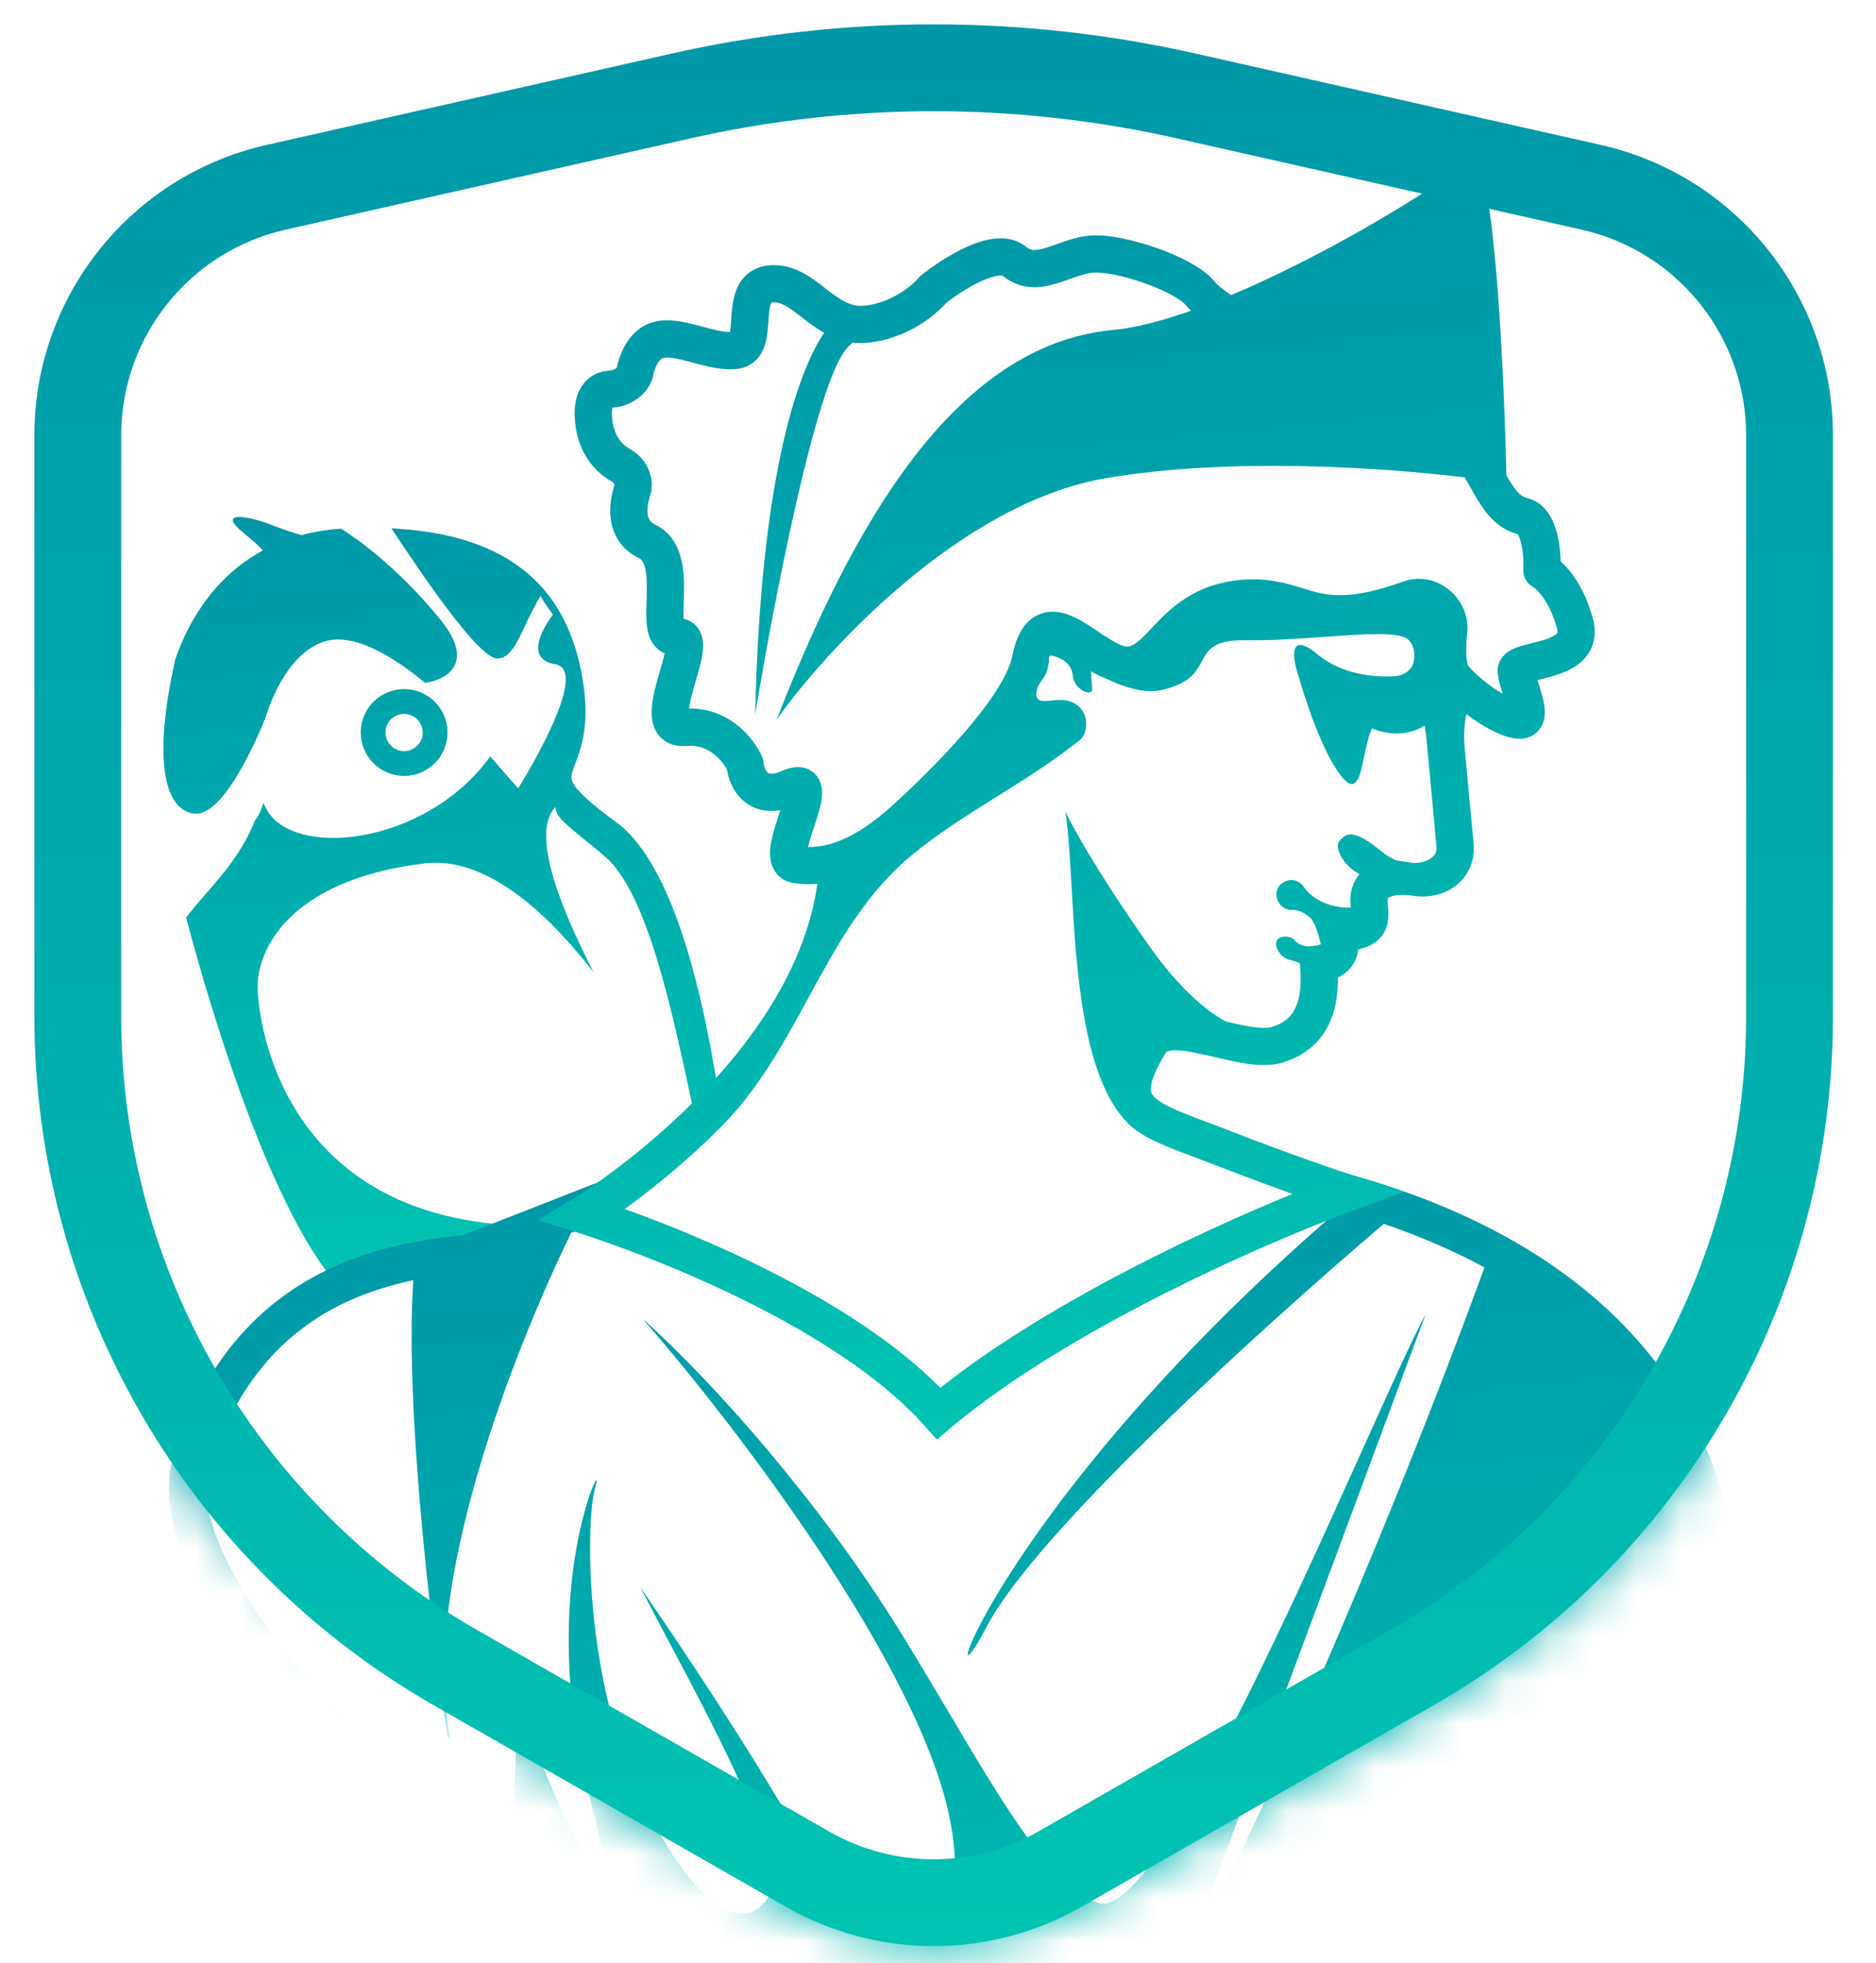 <svg width="43" height="45" viewBox="0 0 43 45" fill="none" xmlns="http://www.w3.org/2000/svg">
<mask id="mask0" mask-type="alpha" maskUnits="userSpaceOnUse" x="0" y="0" width="43" height="45">
<path d="M0.788 9.979C0.788 6.788 2.999 4.024 6.111 3.322L15.396 1.228C19.349 0.336 23.452 0.336 27.406 1.228L36.691 3.322C39.803 4.024 42.013 6.788 42.013 9.979V23.297C42.013 29.821 38.52 35.846 32.858 39.088L24.791 43.706C22.691 44.909 20.111 44.909 18.011 43.706L9.943 39.088C4.281 35.846 0.788 29.821 0.788 23.297V9.979Z" fill="white"/>
</mask>
<g mask="url(#mask0)">
<path fill-rule="evenodd" clip-rule="evenodd" d="M6.911 12.266C6.663 12.197 6.368 12.091 6.11 11.99C5.823 11.879 5.198 11.739 5.364 11.997C5.418 12.079 5.542 12.183 5.674 12.294L5.674 12.294C5.802 12.4 5.937 12.513 6.022 12.618C5.193 13.069 4.594 13.784 4.206 14.639C4.138 14.79 4.076 14.946 4.02 15.105C3.501 17.412 3.762 18.537 4.43 18.648C5.003 18.744 5.685 17.438 6.084 16.457C6.37 15.509 6.978 14.658 7.745 14.658C8.349 14.658 9.081 15.102 9.745 15.653C10.108 15.608 10.954 15.28 10.116 14.231C9.333 13.253 8.426 12.495 7.816 12.118C7.871 12.114 7.927 12.111 7.984 12.109C8.136 12.103 8.284 12.1 8.427 12.099C8.279 12.1 8.128 12.103 7.972 12.109C7.592 12.124 7.239 12.178 6.911 12.266ZM4.71 20.497C4.548 20.684 4.395 20.86 4.266 21.033C4.596 22.28 5.011 23.661 5.477 24.958C6.144 26.817 6.932 28.554 7.747 29.462C8.438 29.139 9.156 28.953 9.847 28.84C10.14 28.793 10.429 28.759 10.708 28.733L12.278 28.118C12.113 28.105 11.945 28.094 11.774 28.086C6.452 27.818 5.906 23.407 5.906 22.604C5.906 21.8 6.588 20.176 9.727 19.791C11.068 19.626 12.443 20.789 13.606 22.286C12.771 20.661 12.187 19.079 12.729 18.496C12.742 18.71 12.947 18.877 13.359 19.212L13.359 19.212L13.359 19.212C13.503 19.329 13.672 19.466 13.867 19.633C14.833 20.463 15.398 23.121 15.899 25.476L15.899 25.476C15.921 25.58 15.943 25.683 15.965 25.785C16.141 25.616 16.318 25.438 16.495 25.251C16.39 24.541 16.259 23.802 16.097 23.088C15.891 22.177 15.633 21.295 15.315 20.558C15.127 20.122 14.912 19.724 14.666 19.398C14.575 19.277 14.48 19.167 14.38 19.067C14.298 18.985 14.211 18.911 14.122 18.845C13.81 18.616 13.588 18.438 13.432 18.294C13.372 18.238 13.321 18.187 13.278 18.14C13.259 18.12 13.242 18.1 13.227 18.082C13.213 18.066 13.201 18.05 13.19 18.035C13.153 17.985 13.131 17.946 13.118 17.914C13.11 17.896 13.105 17.88 13.102 17.866L13.101 17.86C13.094 17.824 13.095 17.784 13.11 17.722C13.124 17.666 13.15 17.599 13.181 17.519C13.303 17.201 13.504 16.676 13.383 15.767C13.235 14.654 12.819 13.684 11.94 13.019C11.162 12.431 10.056 12.111 8.543 12.099C8.691 12.101 8.834 12.105 8.973 12.112C9.706 13.223 10.969 15.084 11.395 15.094C11.68 15.101 11.845 14.748 12.045 14.322L12.045 14.322C12.145 14.109 12.254 13.877 12.39 13.663C12.469 13.813 12.675 14.089 12.675 14.089C12.675 14.089 11.876 15.084 12.729 15.226C13.582 15.369 11.876 18.07 11.876 18.07C11.766 17.947 11.533 17.679 11.255 17.36L11.255 17.36L11.255 17.36L11.237 17.34C9.875 19.227 7.136 19.652 6.261 18.757C6.168 18.661 6.094 18.541 6.038 18.401C5.987 18.579 5.925 18.716 5.851 18.79C5.573 19.505 5.114 20.033 4.71 20.497L4.71 20.497ZM8.836 16.79C8.836 17.026 9.027 17.217 9.263 17.217C9.498 17.217 9.689 17.026 9.689 16.79C9.689 16.555 9.498 16.364 9.263 16.364C9.027 16.364 8.836 16.555 8.836 16.79ZM8.268 16.79C8.268 17.34 8.713 17.785 9.263 17.785C9.812 17.785 10.258 17.34 10.258 16.79C10.258 16.241 9.812 15.795 9.263 15.795C8.713 15.795 8.268 16.241 8.268 16.79Z" fill="url(#paint0_linear)"/>
<path fill-rule="evenodd" clip-rule="evenodd" d="M14.039 27.617L13.752 27.082L10.609 28.314C10.34 28.34 10.062 28.373 9.778 28.42C8.251 28.668 6.538 29.273 5.255 30.915C4.745 31.568 4.31 32.376 3.983 33.373C3.785 33.974 3.865 34.667 4.108 35.378C4.353 36.094 4.78 36.873 5.339 37.677C6.46 39.286 8.151 41.048 10.134 42.68C10.775 43.207 11.448 43.723 12.144 44.216L12.153 44.245C12.183 44.258 12.212 44.272 12.242 44.285C13.619 45.254 15.084 46.136 16.567 46.857C18.455 48.045 20.399 49.105 22.458 49.112C23.958 49.117 24.075 49.588 24.167 49.958C24.244 50.272 24.304 50.513 25.169 50.339L25.794 48.656C30.911 48.064 34.714 45.462 36.269 44.398L36.273 44.395L36.275 44.394L36.277 44.392C36.464 44.265 36.612 44.163 36.726 44.09L36.743 44.079L36.76 44.066C38.741 42.502 40.224 39.049 39.76 35.584C39.287 32.063 36.817 28.573 30.989 26.934L30.857 26.895L30.724 26.943C28.812 27.641 24.386 29.561 21.554 31.817C20.229 30.476 18.289 29.41 16.673 28.673C15.799 28.274 15.005 27.965 14.429 27.756C14.285 27.703 14.154 27.657 14.039 27.617ZM10.676 42.021C11.072 42.347 11.479 42.667 11.897 42.98C11.621 40.837 11.97 38.479 12.036 39.199C12.125 40.156 14.749 45.871 13.506 41.156C12.263 36.44 13.898 33.228 13.652 34.056C13.407 34.884 13.414 38.426 14.624 41.052C15.834 43.677 17.026 44.372 17.59 43.514C18.068 42.788 16.537 39.901 15.302 37.572L15.301 37.571L15.301 37.571C15.078 37.15 14.864 36.746 14.673 36.377C14.673 36.377 17.09 39.857 18.444 42.307C19.799 44.758 22.483 45.218 21.768 41.677C21.055 38.146 16.815 32.617 14.767 30.271C14.772 30.268 14.779 30.269 14.784 30.273C16.378 31.725 18.784 34.407 20.635 37.403C21.02 38.025 21.385 38.641 21.734 39.23C23.044 41.44 24.13 43.272 25.169 43.616C26.368 44.013 29.303 37.503 31.226 33.236C31.849 31.854 32.366 30.707 32.684 30.107L26.982 45.457C30.028 39.453 32.782 32.489 34.025 29.051C33.341 28.68 32.575 28.345 31.718 28.053C28.809 30.534 23.733 35.149 22.614 37.29C21.302 39.8 22.715 34.702 30.405 27.977C28.221 28.834 24.23 30.67 21.791 32.725L21.474 32.993L21.198 32.683C20.001 31.34 18.032 30.23 16.319 29.449C15.47 29.061 14.697 28.761 14.138 28.557C13.858 28.456 13.632 28.378 13.476 28.326C13.398 28.301 13.338 28.281 13.298 28.268C13.277 28.262 13.262 28.257 13.252 28.254L13.241 28.25L13.238 28.25L13.167 28.228L13.093 28.257C11.823 30.852 9.811 35.974 10.24 39.3C10.268 39.521 10.29 39.697 10.306 39.833L10.258 39.811C10.008 38.281 9.262 32.554 9.472 29.344C8.2 29.613 6.913 30.178 5.927 31.44C5.484 32.008 5.093 32.726 4.793 33.639C4.677 33.993 4.702 34.48 4.915 35.102C5.126 35.718 5.507 36.425 6.039 37.19C7.104 38.718 8.735 40.424 10.676 42.021Z" fill="url(#paint1_linear)"/>
<path fill-rule="evenodd" clip-rule="evenodd" d="M25.342 10.962C22.044 11.525 18.942 14.884 17.803 16.493C19.493 12.149 21.837 7.905 25.509 7.564C26.023 7.517 26.637 7.356 27.298 7.122C27.252 7.078 27.21 7.033 27.175 6.99C27.138 6.943 27.036 6.86 26.849 6.758C26.672 6.662 26.453 6.567 26.219 6.485C25.733 6.315 25.271 6.23 25.047 6.251C24.938 6.261 24.818 6.293 24.674 6.342C24.633 6.356 24.584 6.373 24.531 6.392C24.427 6.429 24.31 6.471 24.208 6.501C23.87 6.602 23.411 6.672 22.983 6.321C22.975 6.318 22.949 6.312 22.89 6.318C22.794 6.328 22.662 6.368 22.503 6.439C22.201 6.575 21.885 6.789 21.678 6.954C21.413 7.254 20.757 7.776 19.882 7.857C19.761 7.869 19.646 7.866 19.537 7.852C19.504 7.889 19.468 7.927 19.427 7.968C18.72 8.678 17.721 13.87 17.309 16.378C17.427 11.085 18.245 8.584 18.889 7.629C18.711 7.528 18.56 7.412 18.432 7.313C18.063 7.027 17.901 6.914 17.703 6.932C17.693 6.933 17.686 6.935 17.681 6.936C17.679 6.938 17.677 6.942 17.675 6.946C17.647 7.008 17.631 7.114 17.617 7.307C17.615 7.325 17.614 7.344 17.613 7.364C17.602 7.517 17.588 7.733 17.531 7.911C17.496 8.021 17.434 8.153 17.32 8.262C17.198 8.379 17.044 8.443 16.878 8.458C16.653 8.479 16.429 8.444 16.237 8.402C16.117 8.376 15.982 8.34 15.862 8.307L15.862 8.307C15.8 8.291 15.742 8.275 15.691 8.262C15.521 8.219 15.393 8.196 15.295 8.196C15.202 8.195 15.173 8.215 15.162 8.224C15.08 8.29 15.009 8.421 14.97 8.613C14.917 8.866 14.749 9.045 14.589 9.154C14.429 9.263 14.233 9.333 14.038 9.344C14.029 9.376 14.017 9.448 14.029 9.583C14.069 10.007 14.274 10.205 14.453 10.302C14.634 10.4 14.772 10.561 14.852 10.733C14.933 10.904 14.976 11.13 14.903 11.357C14.846 11.534 14.827 11.694 14.848 11.81C14.865 11.903 14.905 11.97 15.014 12.023C15.384 12.2 15.547 12.532 15.617 12.831C15.685 13.12 15.682 13.439 15.675 13.688C15.674 13.729 15.673 13.768 15.672 13.805L15.672 13.807C15.667 13.969 15.664 14.091 15.669 14.184C15.715 14.194 15.762 14.21 15.809 14.234C15.933 14.298 16.012 14.399 16.057 14.5C16.134 14.671 16.118 14.858 16.103 14.967C16.077 15.16 16.006 15.406 15.944 15.62C15.929 15.67 15.915 15.718 15.903 15.763C15.845 15.969 15.807 16.128 15.794 16.242C16.249 16.232 16.619 16.401 16.892 16.616C17.181 16.843 17.372 17.129 17.465 17.341L17.493 17.405L17.499 17.474C17.503 17.514 17.514 17.566 17.535 17.614C17.555 17.663 17.578 17.693 17.597 17.709C17.611 17.722 17.628 17.732 17.661 17.735C17.7 17.738 17.782 17.733 17.92 17.672C18.046 17.617 18.26 17.539 18.477 17.613C18.772 17.715 18.835 17.988 18.843 18.127C18.851 18.265 18.82 18.408 18.792 18.518C18.762 18.637 18.721 18.765 18.682 18.883L18.671 18.916L18.671 18.916C18.606 19.114 18.551 19.281 18.522 19.415C19.194 19.427 19.868 19.002 20.502 18.421C21.097 17.874 21.74 17.233 22.254 16.614C22.785 15.976 23.124 15.425 23.199 15.05C23.286 14.618 23.46 14.213 23.852 14.069C24.042 14 24.227 14.016 24.378 14.056C24.526 14.095 24.666 14.164 24.786 14.232C24.907 14.301 25.029 14.382 25.139 14.456L25.168 14.476C25.272 14.545 25.366 14.608 25.459 14.664C25.681 14.799 25.795 14.826 25.843 14.821C25.919 14.814 25.999 14.78 26.121 14.674C26.208 14.599 26.284 14.518 26.377 14.419C26.435 14.358 26.499 14.289 26.577 14.21C26.964 13.818 27.501 13.379 28.439 13.292C29.058 13.235 29.511 13.376 29.874 13.489C29.976 13.521 30.071 13.55 30.161 13.572C30.561 13.672 31.082 13.721 32.16 13.331C32.927 13.053 33.711 13.723 33.63 14.499C33.607 14.714 33.6 14.906 33.612 15.057C33.622 15.183 33.643 15.238 33.648 15.252C33.65 15.258 33.65 15.258 33.647 15.254C33.791 15.432 34.057 15.657 34.334 15.836C34.372 15.86 34.409 15.883 34.445 15.905C34.437 15.877 34.428 15.849 34.419 15.819C34.385 15.709 34.34 15.559 34.328 15.428C34.304 15.167 34.47 15.005 34.574 14.935C34.672 14.87 34.784 14.832 34.862 14.808C34.939 14.785 35.025 14.764 35.103 14.744L35.129 14.738C35.219 14.716 35.303 14.694 35.383 14.67C35.556 14.616 35.645 14.565 35.684 14.525C35.684 14.525 35.685 14.524 35.685 14.524C35.693 14.518 35.713 14.501 35.688 14.406C35.602 14.079 35.477 13.845 35.365 13.689C35.309 13.611 35.256 13.553 35.213 13.513C35.192 13.493 35.174 13.479 35.161 13.469C35.148 13.459 35.142 13.455 35.141 13.455C34.996 13.377 34.909 13.222 34.917 13.058C34.925 12.897 34.915 12.652 34.866 12.451C34.841 12.35 34.812 12.284 34.788 12.249C34.785 12.243 34.779 12.24 34.773 12.238C34.295 12.111 34.028 11.723 33.854 11.431C33.807 11.354 33.763 11.274 33.722 11.201L33.719 11.197C33.676 11.12 33.636 11.049 33.596 10.981C33.588 10.968 33.58 10.955 33.572 10.942C31.555 10.7 28.125 10.486 25.342 10.962ZM34.528 10.894C34.547 10.928 34.566 10.961 34.586 10.994C34.757 11.28 34.874 11.387 35.002 11.416C35.238 11.472 35.398 11.625 35.498 11.776C35.597 11.925 35.656 12.094 35.694 12.247C35.745 12.456 35.767 12.679 35.772 12.868C36.038 13.107 36.343 13.542 36.513 14.189C36.61 14.556 36.527 14.879 36.298 15.117C36.102 15.32 35.834 15.423 35.635 15.485C35.529 15.517 35.424 15.544 35.334 15.566L35.311 15.572L35.309 15.572C35.284 15.578 35.261 15.584 35.24 15.589C35.246 15.609 35.253 15.631 35.26 15.653C35.289 15.745 35.322 15.851 35.348 15.948C35.379 16.067 35.419 16.241 35.404 16.404C35.396 16.49 35.369 16.616 35.277 16.731C35.174 16.858 35.033 16.918 34.896 16.931C34.704 16.949 34.507 16.881 34.365 16.821C34.206 16.753 34.035 16.658 33.871 16.552C33.785 16.496 33.697 16.435 33.61 16.37C33.566 16.597 33.545 16.846 33.569 17.109L33.777 19.344C33.812 19.728 33.658 20.069 33.382 20.29C33.112 20.506 32.752 20.589 32.389 20.533C32.106 20.489 31.93 20.524 31.849 20.565C31.832 20.574 31.822 20.582 31.817 20.587C31.812 20.591 31.81 20.594 31.81 20.595C31.809 20.596 31.807 20.599 31.806 20.607C31.804 20.615 31.803 20.63 31.805 20.655L31.806 20.672C31.816 20.777 31.828 20.905 31.822 21.022C31.814 21.155 31.78 21.324 31.655 21.475C31.534 21.62 31.373 21.695 31.222 21.74C31.192 21.749 31.162 21.757 31.13 21.765C31.116 21.914 31.061 22.057 30.956 22.184C30.872 22.285 30.77 22.357 30.665 22.407C30.669 22.732 30.63 23.071 30.503 23.381C30.318 23.831 29.961 24.188 29.389 24.359C29.092 24.447 28.754 24.413 28.47 24.365C28.266 24.33 28.044 24.278 27.837 24.229L27.837 24.229C27.749 24.209 27.665 24.189 27.586 24.172C27.298 24.108 27.07 24.07 26.9 24.076C26.819 24.08 26.773 24.093 26.75 24.103C26.733 24.11 26.73 24.115 26.727 24.121C26.488 24.509 26.399 24.754 26.381 24.907C26.369 25.023 26.395 25.083 26.465 25.152C26.562 25.248 26.742 25.352 27.055 25.484C27.241 25.562 27.444 25.638 27.676 25.725C27.833 25.784 28.005 25.848 28.192 25.921C29.521 26.439 30.622 26.816 31.001 26.938L32.182 27.319L31.017 27.745C29.055 28.46 24.48 30.459 21.791 32.725L21.474 32.993L21.198 32.683C20.001 31.34 18.032 30.23 16.319 29.449C15.47 29.062 14.697 28.761 14.138 28.557C13.858 28.456 13.632 28.378 13.476 28.326C13.398 28.301 13.338 28.281 13.298 28.268C13.277 28.262 13.262 28.257 13.252 28.254L13.241 28.25L13.239 28.25L13.238 28.25L12.329 27.97L13.142 27.477L13.142 27.477L13.145 27.476L13.155 27.47L13.166 27.462C13.175 27.457 13.186 27.45 13.198 27.442C13.237 27.418 13.296 27.38 13.37 27.331C13.52 27.231 13.735 27.084 13.994 26.891C14.514 26.506 15.208 25.946 15.908 25.244C17.2 23.947 18.457 22.219 18.735 20.261C18.558 20.275 18.376 20.269 18.19 20.241C18.088 20.225 17.983 20.186 17.89 20.112C17.797 20.037 17.737 19.945 17.701 19.854C17.636 19.686 17.645 19.512 17.662 19.389C17.692 19.16 17.782 18.889 17.852 18.676C17.859 18.656 17.865 18.636 17.871 18.617C17.877 18.601 17.882 18.585 17.887 18.57C17.558 18.627 17.264 18.552 17.035 18.351C16.797 18.142 16.696 17.853 16.661 17.637C16.608 17.538 16.507 17.398 16.364 17.286C16.204 17.159 16.002 17.075 15.748 17.098C15.554 17.116 15.331 17.082 15.156 16.916C14.992 16.758 14.948 16.554 14.938 16.407C14.92 16.126 15.01 15.786 15.082 15.531C15.1 15.466 15.118 15.404 15.135 15.346C15.176 15.202 15.212 15.079 15.235 14.976C15.157 14.943 15.084 14.893 15.021 14.823C14.898 14.687 14.856 14.522 14.837 14.408C14.805 14.216 14.813 13.97 14.82 13.764L14.82 13.764C14.821 13.73 14.822 13.697 14.823 13.665C14.83 13.41 14.827 13.195 14.787 13.027C14.75 12.867 14.696 12.816 14.645 12.792C14.265 12.609 14.07 12.297 14.009 11.964C13.954 11.66 14.01 11.353 14.086 11.111C14.085 11.107 14.083 11.102 14.08 11.095C14.075 11.084 14.068 11.072 14.059 11.063C14.051 11.055 14.046 11.052 14.046 11.051C13.64 10.831 13.248 10.394 13.18 9.662C13.151 9.351 13.188 9.059 13.348 8.832C13.52 8.587 13.774 8.502 13.991 8.492C14.003 8.491 14.022 8.488 14.046 8.48C14.069 8.472 14.091 8.461 14.109 8.449C14.125 8.438 14.133 8.43 14.137 8.425C14.197 8.15 14.328 7.801 14.625 7.561C14.838 7.388 15.085 7.341 15.299 7.343C15.508 7.344 15.719 7.39 15.899 7.435C15.978 7.455 16.049 7.474 16.116 7.492C16.22 7.52 16.315 7.546 16.42 7.569C16.545 7.596 16.646 7.61 16.729 7.612C16.744 7.542 16.752 7.445 16.762 7.292L16.766 7.245C16.778 7.074 16.798 6.814 16.9 6.592C16.955 6.471 17.04 6.347 17.171 6.25C17.303 6.151 17.458 6.099 17.624 6.083C18.181 6.031 18.607 6.366 18.89 6.588L18.89 6.589C18.912 6.606 18.934 6.623 18.954 6.638C19.286 6.895 19.509 7.035 19.803 7.008C20.425 6.95 20.908 6.547 21.052 6.373L21.079 6.341L21.112 6.314C21.355 6.118 21.749 5.844 22.152 5.662C22.352 5.572 22.578 5.493 22.801 5.47C23.023 5.446 23.297 5.473 23.524 5.661C23.619 5.74 23.716 5.758 23.965 5.684C24.048 5.659 24.122 5.633 24.206 5.602C24.264 5.581 24.326 5.559 24.401 5.534C24.564 5.478 24.759 5.421 24.968 5.401C25.383 5.363 25.989 5.501 26.501 5.68C26.767 5.774 27.03 5.886 27.256 6.009C27.472 6.126 27.694 6.274 27.838 6.453C27.887 6.513 28.012 6.624 28.217 6.765C30.443 5.828 32.906 4.322 33.835 3.571C34.277 4.282 34.478 8.636 34.528 10.894ZM15.792 16.37C15.792 16.37 15.792 16.369 15.791 16.368C15.792 16.369 15.792 16.37 15.792 16.37ZM23.784 15.744C23.792 15.731 23.796 15.724 23.796 15.724C23.792 15.731 23.788 15.737 23.784 15.744ZM23.796 15.724C23.796 15.724 23.796 15.724 23.796 15.724C23.846 15.641 23.883 15.587 23.91 15.546C23.979 15.443 23.995 15.42 24.035 15.219C24.045 15.172 24.044 15.139 24.043 15.114C24.042 15.072 24.041 15.05 24.085 15.023L24.096 15.025C24.358 15.081 24.566 15.231 24.588 15.478C24.596 15.558 24.623 15.627 24.661 15.683C24.791 15.879 25.045 15.932 25.033 15.795L25.023 15.658L25.003 15.385L25.018 15.394C25.151 15.474 25.508 15.624 25.508 15.624C25.508 15.624 26.124 15.919 26.58 15.825C27.265 15.684 27.414 15.406 27.547 15.159C27.69 14.892 27.814 14.661 28.567 14.675C29.135 14.685 29.771 14.64 30.357 14.598C31.268 14.533 32.056 14.477 32.269 14.653C32.399 14.761 32.448 14.966 32.401 15.178C32.356 15.376 32.16 15.49 31.956 15.501C31.459 15.529 30.741 15.448 30.208 15.005C29.51 14.426 29.628 15.113 29.773 15.529C29.934 16.105 30.364 17.375 30.794 17.85C31.093 18.18 31.176 17.784 31.27 17.332C31.317 17.106 31.367 16.867 31.447 16.697C31.746 16.82 32.112 16.865 32.462 16.729C32.528 16.703 32.592 16.67 32.654 16.631C32.685 16.803 32.7 16.969 32.716 17.141C32.717 17.157 32.719 17.172 32.72 17.188L32.928 19.423C32.953 19.701 32.555 19.807 32.347 19.775C32.296 19.768 32.248 19.759 32.202 19.752C32.13 19.74 32.063 19.729 32 19.721C31.888 19.674 31.779 19.609 31.676 19.524C30.978 18.945 30.833 19.119 30.689 19.294C30.615 19.383 30.686 19.758 31.16 20.041C31.125 20.083 31.093 20.129 31.065 20.179C30.97 20.35 30.938 20.541 30.956 20.733C30.958 20.759 30.96 20.781 30.962 20.802C30.84 20.806 30.71 20.798 30.582 20.768C30.187 20.676 29.962 20.45 29.899 20.349C29.836 20.247 29.649 20.082 29.405 20.233C29.101 20.423 29.305 20.887 29.624 20.857C29.75 20.846 29.906 20.924 30.054 21.055C30.167 21.224 30.213 21.405 30.263 21.599L30.275 21.647C30.175 21.681 30.061 21.689 29.949 21.694C29.831 21.668 29.732 21.629 29.693 21.571C29.568 21.382 29.064 21.444 29.316 21.822C29.412 21.966 29.53 21.996 29.632 22.021C29.696 22.037 29.753 22.051 29.793 22.091L29.797 22.129C29.832 22.503 29.811 22.82 29.713 23.058C29.626 23.27 29.469 23.445 29.145 23.541C29.05 23.57 28.881 23.57 28.614 23.524C28.447 23.495 28.277 23.456 28.096 23.414C27.501 23.088 26.892 22.47 26.316 21.647C25.128 19.954 24.559 18.912 24.423 18.602C24.433 18.693 24.445 18.788 24.456 18.887C24.503 19.279 24.531 19.774 24.561 20.321C24.669 22.21 24.811 24.717 25.865 25.759C26.089 25.98 26.403 26.135 26.725 26.27C26.922 26.353 27.154 26.44 27.401 26.533C27.558 26.592 27.72 26.653 27.883 26.716C28.539 26.971 29.14 27.193 29.631 27.368C27.437 28.264 23.933 29.922 21.554 31.817C20.229 30.476 18.289 29.41 16.673 28.673C15.799 28.274 15.005 27.965 14.429 27.756L14.376 27.737L14.314 27.714C14.373 27.671 14.436 27.625 14.502 27.577C15.046 27.173 15.775 26.585 16.512 25.846C17.386 24.968 17.962 23.912 18.532 22.865C19.18 21.677 19.82 20.501 20.883 19.615C21.483 19.114 22.142 18.703 22.814 18.282C23.423 17.902 24.043 17.515 24.642 17.047C24.68 17.018 24.717 16.989 24.753 16.961C25.007 16.765 24.984 15.974 24.185 16.048C24.161 16.05 24.135 16.053 24.11 16.056C23.953 16.074 23.791 16.092 23.761 15.973C23.738 15.885 23.772 15.786 23.788 15.744C23.793 15.732 23.797 15.724 23.796 15.724Z" fill="url(#paint2_linear)"/>
</g>
<path fill-rule="evenodd" clip-rule="evenodd" d="M40.023 23.297V9.979C40.023 7.719 38.457 5.761 36.253 5.264L26.968 3.17C23.302 2.343 19.499 2.343 15.834 3.17L6.548 5.264C4.344 5.761 2.778 7.719 2.778 9.979V23.297C2.778 29.108 5.89 34.474 10.932 37.361L18.999 41.979C20.487 42.831 22.314 42.831 23.802 41.979L31.869 37.361C36.912 34.474 40.023 29.108 40.023 23.297ZM6.111 3.322C2.999 4.024 0.788 6.789 0.788 9.979V23.297C0.788 29.821 4.281 35.846 9.943 39.088L18.011 43.706C20.111 44.909 22.691 44.909 24.791 43.706L32.858 39.088C38.52 35.846 42.013 29.821 42.013 23.297V9.979C42.013 6.789 39.803 4.024 36.691 3.322L27.406 1.228C23.452 0.336 19.349 0.336 15.396 1.228L6.111 3.322Z" fill="url(#paint3_linear)"/>
<defs>
<linearGradient id="paint0_linear" x1="8.39" y1="10.224" x2="10.365" y2="31.498" gradientUnits="userSpaceOnUse">
<stop stop-color="#0094A7"/>
<stop offset="1" stop-color="#00C9B4"/>
</linearGradient>
<linearGradient id="paint1_linear" x1="18.791" y1="24.764" x2="21.487" y2="53.812" gradientUnits="userSpaceOnUse">
<stop stop-color="#0094A7"/>
<stop offset="1" stop-color="#00C9B4"/>
</linearGradient>
<linearGradient id="paint2_linear" x1="21.227" y1="2.591" x2="24.36" y2="36.34" gradientUnits="userSpaceOnUse">
<stop stop-color="#0094A7"/>
<stop offset="1" stop-color="#00C9B4"/>
</linearGradient>
<linearGradient id="paint3_linear" x1="23.805" y1="-2.79" x2="23.805" y2="50.241" gradientUnits="userSpaceOnUse">
<stop stop-color="#0094A7"/>
<stop offset="1" stop-color="#00C9B4"/>
</linearGradient>
</defs>
</svg>